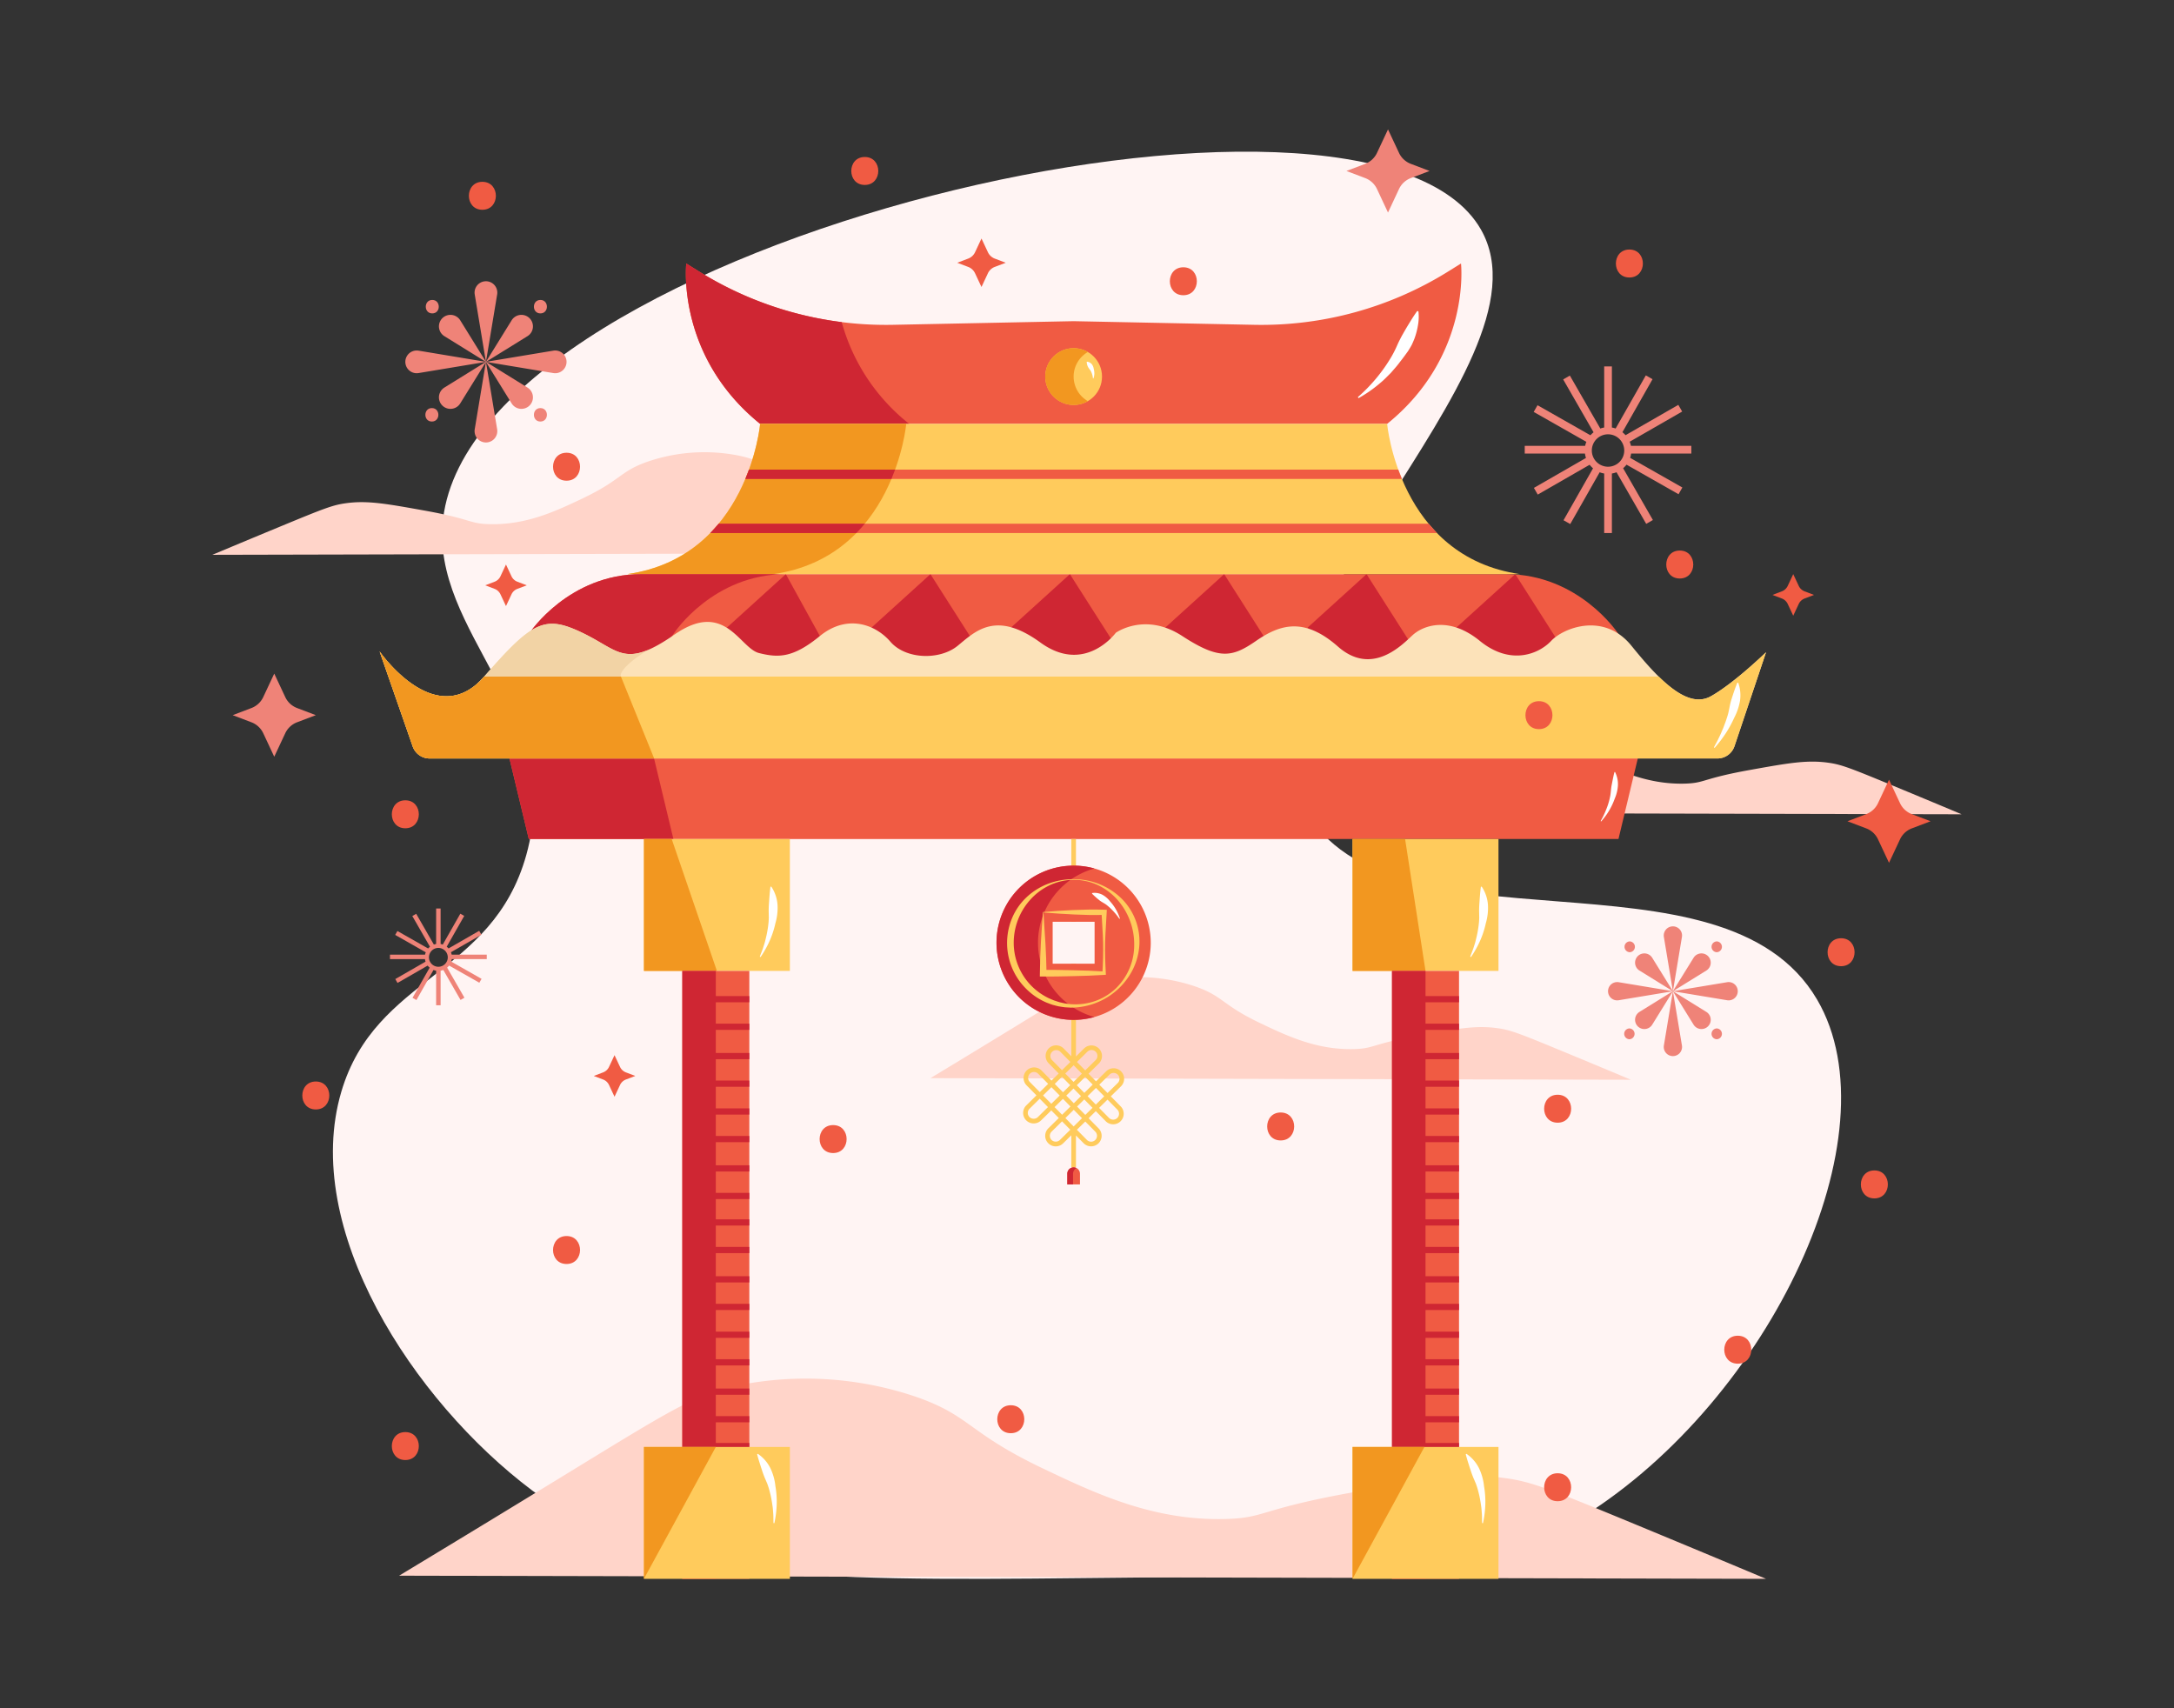 <svg id="Layer_1" data-name="Layer 1" xmlns="http://www.w3.org/2000/svg" viewBox="0 0 700 550"><rect x="0" y="0" width="700" height="550" fill="#333333" stroke="none"/><title>Artboard 1 copy 3</title><path d="M171.349,479.878c-38.479-28.919-74.446-84.4-61.444-128.386,11.037-37.336,48.612-37.075,59.551-76.206,12.751-45.613-31.174-71.466-26.779-108.277,10.709-89.695,297.806-156.653,334.146-93.143C502.555,118.838,388.204,204.14,419.774,260.149c28.18,49.997,134.847,9.622,165.325,61.707,25.402,43.407-15.171,128.709-75.359,166.378-32.155,20.122-75.144,18.912-159.796,19.843-93.198,1.024-140.578.37-178.595-28.199" fill="#fff4f3"/><path d="M68.374,178.635c8.79-3.688,16.218-6.774,21.826-9.094,14.498-5.999,17.013-6.956,21.306-7.535,6.804-.918,12.851.167,24.944,2.338,15.664,2.812,14.45,4.237,21.047,4.417,11.984.327,21.544-4.223,30.141-8.315,12.655-6.023,11.915-8.758,21.306-11.952a56.585,56.585,0,0,1,28.842-1.819c7.297,1.509,10.98,3.924,29.621,15.33,5.756,3.522,14.925,9.117,26.503,16.11Z" fill="#ffd4c9"/><path d="M631.626,262.174c-8.79-3.688-16.218-6.774-21.826-9.094-14.498-5.999-17.013-6.956-21.306-7.535-6.804-.918-12.851.167-24.944,2.338-15.664,2.812-14.45,4.237-21.047,4.417-11.984.327-21.544-4.223-30.141-8.315-12.655-6.023-11.915-8.758-21.306-11.952a56.585,56.585,0,0,0-28.842-1.819c-7.297,1.509-10.98,3.924-29.621,15.33-5.756,3.522-14.925,9.117-26.503,16.11Z" fill="#ffd4c9"/><path d="M525.128,347.644c-8.79-3.688-16.218-6.774-21.826-9.094-14.498-5.999-17.013-6.956-21.306-7.535-6.804-.918-12.851.167-24.944,2.339-15.664,2.812-14.45,4.237-21.047,4.417-11.984.327-21.544-4.223-30.141-8.315-12.655-6.023-11.915-8.758-21.306-11.952a56.585,56.585,0,0,0-28.842-1.819c-7.297,1.509-10.98,3.924-29.621,15.33-5.756,3.522-14.925,9.117-26.503,16.11Z" fill="#ffd4c9"/><path d="M568.641,508.336c-17.154-7.197-31.649-13.219-42.594-17.748-28.293-11.707-33.201-13.574-41.58-14.705-13.279-1.792-25.079.326-48.679,4.564-30.568,5.488-28.199,8.269-41.072,8.62-23.386.638-42.044-8.242-58.82-16.226-24.697-11.754-23.252-17.091-41.58-23.325a110.426,110.426,0,0,0-56.285-3.55c-14.239,2.944-21.427,7.657-57.806,29.917-11.234,6.874-29.127,17.792-51.721,31.438Z" fill="#ffd4c9"/><path d="M345.697,184.856h139.231c23.321,0,35.852,18.796,35.852,18.796s11.138,13.923,6.613,40.377l-6.265,26.106H170.266L164.001,244.029c-4.525-26.454,6.613-40.377,6.613-40.377s12.531-18.796,35.852-18.796Z" fill="#f05b43"/><path d="M233.997,202.111l19.029-17.255,10.96,19.927-9.659,13.053s-6.331,10.56-10.331,0S233.997,202.111,233.997,202.111Z" fill="#cf2633"/><path d="M280.557,202.111l19.029-17.255,13.65,21.408-12.349,11.572s-6.331,10.56-10.331,0S280.557,202.111,280.557,202.111Z" fill="#cf2633"/><path d="M325.461,202.111l19.029-17.255,13.65,21.408-12.349,11.572s-6.331,10.56-10.331,0S325.461,202.111,325.461,202.111Z" fill="#cf2633"/><path d="M375.141,202.111l19.029-17.255,13.65,21.408-12.349,11.572s-6.331,10.56-10.331,0S375.141,202.111,375.141,202.111Z" fill="#cf2633"/><path d="M420.981,202.111l19.029-17.255,13.65,21.408-12.349,11.572s-6.331,10.56-10.331,0S420.981,202.111,420.981,202.111Z" fill="#cf2633"/><path d="M468.863,202.111l19.029-17.255,13.65,21.408-12.349,11.572s-6.331,10.56-10.331,0S468.863,202.111,468.863,202.111Z" fill="#cf2633"/><path d="M345.697,103.406l58.151,1.175A113.804,113.804,0,0,0,466.248,87.44l4.177-2.598S473.79,114.545,446.64,136.473H244.755c-27.15-21.929-23.785-51.632-23.785-51.632l4.177,2.598a113.804,113.804,0,0,0,62.4,17.141Z" fill="#f05b43"/><path d="M271.023,103.71a113.803,113.803,0,0,1-45.876-16.27l-4.177-2.598S217.605,114.544,244.755,136.473h48A63.028,63.028,0,0,1,271.023,103.71Z" fill="#cf2633"/><circle cx="345.697" cy="121.245" r="9.137" fill="#ffcb5c"/><path d="M345.697,121.245a9.126,9.126,0,0,1,4.569-7.905,9.137,9.137,0,1,0,0,15.809A9.126,9.126,0,0,1,345.697,121.245Z" fill="#f29720"/><path d="M345.697,136.473H446.64s3.829,42.814,42.814,48.383h-287.512c38.985-5.569,42.814-48.383,42.814-48.383Z" fill="#ffcb5c"/><path d="M291.795,136.473h-47.04s-3.829,42.814-42.813,48.383h47.04C287.966,179.287,291.795,136.473,291.795,136.473Z" fill="#f29720"/><polygon points="450.226 151.204 241.166 151.204 241.136 151.294 239.996 154.204 451.396 154.204 450.226 151.204" fill="#f05b43"/><polygon points="459.986 168.614 231.406 168.614 228.716 171.604 228.706 171.614 462.686 171.614 459.986 168.614" fill="#f05b43"/><path d="M288.209,151.204h-47.04c-.346.95-.725,1.923-1.138,2.912l-.034.088h47.038C287.462,153.185,287.853,152.182,288.209,151.204Z" fill="#cf2633"/><path d="M278.449,168.614h-47.04q-1.264,1.526-2.688,2.985l-.005.005-.01.01h47.04Q277.18,170.152,278.449,168.614Z" fill="#cf2633"/><path d="M217.174,203.652s12.531-18.796,35.852-18.796h-46.56c-23.321,0-35.852,18.796-35.852,18.796s-11.138,13.923-6.613,40.377l6.265,26.106h46.56L210.561,244.029C206.036,217.575,217.174,203.652,217.174,203.652Z" fill="#cf2633"/><path d="M122.232,209.744s18.013,26.106,33.676,8.093,19.579-19.84,31.588-14.097,13.575,11.748,29.761.522,20.885,4.438,27.15,6.004,10.964,1.566,19.579-5.482,17.752-3.916,22.712,1.827,15.925,6.004,21.668,1.305,12.27-11.487,26.628-1.044,24.278-3.133,24.278-3.133,9.398-6.788,21.407,1.044,16.186,6.788,23.756,1.566,15.402-7.832,26.367,1.827,20.624-.522,24.017-3.655,11.748-6.265,21.668,1.827,19.057,4.177,22.973,0,16.969-9.398,25.845,1.566,18.013,20.508,25.584,16.258,17.752-14.17,17.752-14.17l-10.158,30.244a5.801,5.801,0,0,1-5.499,3.954H138.362a5.801,5.801,0,0,1-5.478-3.892Z" fill="#fce2b9"/><path d="M534.098,217.837H155.908c-15.663,18.013-33.676-8.093-33.676-8.093l10.652,30.567a5.801,5.801,0,0,0,5.478,3.892H552.983a5.801,5.801,0,0,0,5.499-3.954l10.158-30.244s-10.181,9.92-17.752,14.17c-5.078,2.851-10.861-.505-16.798-6.333Z" fill="#ffcb5c"/><rect x="207.337" y="270.135" width="46.99" height="42.465" fill="#ffcb5c"/><polygon points="207.337 270.135 207.337 312.601 230.832 312.601 216.277 270.135 207.337 270.135" fill="#f29720"/><rect x="435.502" y="270.135" width="46.99" height="42.465" fill="#ffcb5c"/><polygon points="435.501 270.135 435.501 312.601 458.997 312.601 452.421 270.135 435.501 270.135" fill="#f29720"/><rect x="219.693" y="312.601" width="21.581" height="195.736" fill="#f05b43"/><rect x="219.693" y="312.601" width="10.79" height="195.736" fill="#cf2633"/><rect x="448.206" y="312.601" width="21.581" height="195.736" fill="#f05b43"/><rect x="448.206" y="312.601" width="10.79" height="195.736" fill="#cf2633"/><path d="M161.076,226.974l38.855-9.137s-1.43-2.243,8.713-8.575c-8.716,3.666-11.705-1.006-21.148-5.522-12.009-5.743-15.925-3.916-31.588,14.097a24.193,24.193,0,0,1-2.268,2.293Z" fill="#f2d3a5"/><path d="M216.303,204.913a9.384,9.384,0,0,0,1.984-1.329c-.341.219-.679.433-1.031.677-.336.233-.656.448-.98.666Z" fill="#f2d3a5"/><path d="M138.364,244.203h72.099c.078-.055.119-.113.098-.174l-10.629-26.193H155.908c-15.664,18.013-33.677-8.093-33.677-8.093l10.652,30.567a5.801,5.801,0,0,0,5.478,3.892Z" fill="#f29720"/><rect x="221.557" y="320.704" width="19.718" height="2" fill="#cf2633"/><rect x="221.557" y="329.584" width="19.718" height="2" fill="#cf2633"/><rect x="221.557" y="339.024" width="19.718" height="2" fill="#cf2633"/><rect x="221.557" y="347.904" width="19.718" height="2" fill="#cf2633"/><rect x="221.557" y="356.864" width="19.718" height="2" fill="#cf2633"/><rect x="221.557" y="365.744" width="19.718" height="2" fill="#cf2633"/><rect x="221.557" y="375.185" width="19.718" height="2" fill="#cf2633"/><rect x="221.557" y="384.064" width="19.718" height="2" fill="#cf2633"/><rect x="221.557" y="392.584" width="19.718" height="2" fill="#cf2633"/><rect x="221.557" y="401.465" width="19.718" height="2" fill="#cf2633"/><rect x="221.557" y="410.904" width="19.718" height="2" fill="#cf2633"/><rect x="221.557" y="419.784" width="19.718" height="2" fill="#cf2633"/><rect x="221.557" y="428.744" width="19.718" height="2" fill="#cf2633"/><rect x="221.557" y="437.624" width="19.718" height="2" fill="#cf2633"/><rect x="221.557" y="447.064" width="19.718" height="2" fill="#cf2633"/><rect x="221.557" y="455.944" width="19.718" height="2" fill="#cf2633"/><rect x="221.557" y="464.584" width="19.718" height="2" fill="#cf2633"/><rect x="221.557" y="473.465" width="19.718" height="2" fill="#cf2633"/><rect x="221.557" y="482.904" width="19.718" height="2" fill="#cf2633"/><rect x="221.557" y="491.784" width="19.718" height="2" fill="#cf2633"/><rect x="221.557" y="500.744" width="19.718" height="2" fill="#cf2633"/><rect x="450.069" y="320.704" width="19.718" height="2" fill="#cf2633"/><rect x="450.069" y="329.584" width="19.718" height="2" fill="#cf2633"/><rect x="450.069" y="339.024" width="19.718" height="2" fill="#cf2633"/><rect x="450.069" y="347.904" width="19.718" height="2" fill="#cf2633"/><rect x="450.069" y="356.864" width="19.718" height="2" fill="#cf2633"/><rect x="450.069" y="365.744" width="19.718" height="2" fill="#cf2633"/><rect x="450.069" y="375.185" width="19.718" height="2" fill="#cf2633"/><rect x="450.069" y="384.064" width="19.718" height="2" fill="#cf2633"/><rect x="450.069" y="392.584" width="19.718" height="2" fill="#cf2633"/><rect x="450.069" y="401.465" width="19.718" height="2" fill="#cf2633"/><rect x="450.069" y="410.904" width="19.718" height="2" fill="#cf2633"/><rect x="450.069" y="419.784" width="19.718" height="2" fill="#cf2633"/><rect x="450.069" y="428.744" width="19.718" height="2" fill="#cf2633"/><rect x="450.069" y="437.624" width="19.718" height="2" fill="#cf2633"/><rect x="450.069" y="447.064" width="19.718" height="2" fill="#cf2633"/><rect x="450.069" y="455.944" width="19.718" height="2" fill="#cf2633"/><rect x="450.069" y="464.584" width="19.718" height="2" fill="#cf2633"/><rect x="450.069" y="473.465" width="19.718" height="2" fill="#cf2633"/><rect x="450.069" y="482.904" width="19.718" height="2" fill="#cf2633"/><rect x="450.069" y="491.784" width="19.718" height="2" fill="#cf2633"/><rect x="450.069" y="500.744" width="19.718" height="2" fill="#cf2633"/><path d="M357.666,352.984l3.28-3.23a3.394,3.394,0,1,0-4.77-4.83l-3.27,3.23-2.42-2.46,3.36-3.31a3.398,3.398,0,0,0-4.77-4.84l-2.63,2.6v-29.86h-1.5V340.084l-2.46-2.5a3.39,3.39,0,0,0-5.81,2.38,3.351,3.351,0,0,0,.98,2.38l3.23,3.28-2.32,2.29-3.18-3.23a3.394,3.394,0,1,0-4.83,4.77l3.17,3.22-3.28,3.23a3.394,3.394,0,1,0,4.77,4.83l3.28-3.22,2.42,2.45-3.36,3.31a3.395,3.395,0,0,0-.04,4.8,3.38,3.38,0,0,0,4.8.04l2.63-2.59v10.34h1.5v-10.28l2.46,2.49a3.405,3.405,0,0,0,4.8.04,3.404,3.404,0,0,0,.04-4.8l-3.23-3.28,2.32-2.28,3.17,3.22a3.394,3.394,0,1,0,4.84-4.76Zm-.43-6.99a1.895,1.895,0,0,1,2.66,2.7l-3.28,3.22-2.66-2.69Zm-5.4,3.21-2.7,2.66-2.42-2.46,2.7-2.66Zm-3.77,3.71-2.32,2.29-2.42-2.46,2.32-2.28Zm2.06-14.3a1.895,1.895,0,1,1,2.66,2.7l-3.36,3.31-2.66-2.7Zm-4.42,4.37,2.65,2.7-2.69,2.65-2.66-2.69Zm-6.98-1.69a1.892,1.892,0,0,1,2.69-2.66l3.23,3.28-2.7,2.66Zm3.21,5.4,2.66,2.7-2.32,2.28-2.66-2.7Zm-10.32,1.7a1.892,1.892,0,1,1,2.7-2.65l3.18,3.22-2.7,2.66Zm2.55,11.28a1.942,1.942,0,0,1-2.68-.02,1.886,1.886,0,0,1,.02-2.68l3.27-3.23,2.66,2.7Zm1.68-6.98,2.7-2.66,2.66,2.69-2.7,2.66Zm3.71,3.76,2.7-2.66,2.42,2.46-2.69,2.66Zm1.71,10.59a1.942,1.942,0,0,1-2.68-.02,1.904,1.904,0,0,1,.02-2.68l3.36-3.31,2.66,2.7Zm4.43-4.36-2.66-2.7,2.7-2.66,2.66,2.7Zm6.98,1.68a1.895,1.895,0,0,1-2.7,2.66l-3.23-3.28,2.7-2.65Zm-3.22-5.4-2.65-2.69,2.31-2.29,2.66,2.7Zm.73-6.03,2.7-2.66,2.66,2.7-2.7,2.66Zm9.57,7.01a1.904,1.904,0,0,1-2.68-.02l-3.18-3.22,2.7-2.66,3.18,3.22A1.904,1.904,0,0,1,359.756,359.944Zm-13.31-89.81h-1.5v26.65h1.5Z" fill="#ffcb5c"/><path d="M345.698,375.861h0A2.039,2.039,0,0,1,347.737,377.9V381.342a0,0,0,0,1,0,0h-4.079a0,0,0,0,1,0,0V377.9a2.039,2.039,0,0,1,2.039-2.039Z" fill="#f05b43"/><path d="M346.624,376.093a2.016,2.016,0,0,0-.926-.232A2.039,2.039,0,0,0,343.658,377.9V381.342H345.511V377.9A2.032,2.032,0,0,1,346.624,376.093Z" fill="#cf2633"/><path d="M352.376,279.624a20.024,20.024,0,0,0-2.44-.55l-.75-.12c-.1-.01-.2-.03-.31-.04-.37-.05-.75-.09-1.13-.12-.16-.02-.32-.03-.48-.04-.23-.01-.45-.03-.68-.03a.329.329,0,0,0-.14,0c-.25-.02-.5-.02-.75-.02s-.5,0-.75.02a24.821,24.821,0,0,0,0,49.62c.25.02.5.02.75.02s.5,0,.75-.02c.14,0,.27,0,.41-.01a22.197,22.197,0,0,0,2.33-.22q.375-.045.75-.12c.28-.04.55-.1.82-.15.55-.12,1.09-.25,1.62-.4a24.824,24.824,0,0,0,0-47.82Zm-13.43,30.66v-13.5h13.5v13.5Z" fill="#f05b43"/><path d="M334.227,303.535a24.833,24.833,0,0,1,18.149-23.912,24.829,24.829,0,1,0,0,47.824A24.838,24.838,0,0,1,334.227,303.535Z" fill="#cf2633"/><path d="M346.441,283.284q-.745-.025-1.485.015l-.046-.006a18.337,18.337,0,0,0-7.385,1.953,19.503,19.503,0,0,0-5.976,4.645,20.715,20.715,0,0,0-5.141,13.638,19.776,19.776,0,0,0,5.3,13.483,20.285,20.285,0,0,0,6.002,4.386c.577.237,1.144.511,1.733.723.596.188,1.186.414,1.793.576.613.131,1.226.295,1.845.403l.934.117.469.06.235.03.117.015c.018.002-.019.006-.022.021l.177-.015a19.729,19.729,0,0,0,7.679-1.043,18.745,18.745,0,0,0,6.655-4.087,19.401,19.401,0,0,0,5.874-13.948,21.622,21.622,0,0,0-5.049-14.141,19.814,19.814,0,0,0-6.079-4.854A18.162,18.162,0,0,0,346.441,283.284Zm.011-.2a21.933,21.933,0,0,1,14.616,6.169,19.445,19.445,0,0,1,5.793,15.057,20.61,20.61,0,0,1-2.154,7.927,22.352,22.352,0,0,1-19.804,12.183l.176-.015a1.594,1.594,0,0,1-.267.019l-.125-.007-.251-.014-.503-.029-1.01-.059c-.668-.069-1.327-.198-1.994-.296-.66-.129-1.305-.325-1.961-.487-.644-.198-1.267-.464-1.902-.695a20.615,20.615,0,0,1-6.705-4.528,20.756,20.756,0,0,1-4.459-22.77,19.634,19.634,0,0,1,4.618-6.641,21.28,21.28,0,0,1,6.729-4.27,22.924,22.924,0,0,1,7.734-1.555l-.046-.006Q345.698,283.043,346.452,283.085Z" fill="#ffcb5c"/><path d="M335.967,293.795l.657,10.036c.192,3.228.292,6.359.339,9.504l-1.067-1.067c1.634.001,3.268-.013,4.903.024l4.902.102c3.268.045,6.537.199,9.805.393l-.547.547c.068-1.634.18-3.268.208-4.902.043-1.634.044-3.268.015-4.902-.073-3.268-.365-6.537-.508-9.805l.832.832c-3.168.119-6.292.028-9.508-.116-1.607-.073-3.232-.164-4.9-.276Zm-.142-.141c1.505-.137,3.076-.256,4.674-.369,1.601-.112,3.244-.203,4.905-.276,3.321-.144,6.733-.235,10.102-.116l.868.031-.035.802c-.143,3.268-.435,6.537-.508,9.805-.028,1.634-.028,3.268.015,4.902.028,1.634.14,3.268.208,4.902l.021.514-.569.034c-3.268.194-6.537.348-9.805.393l-4.902.102c-1.634.037-3.268.024-4.903.024l-1.081 0.0.015-1.067c.047-3.392.147-6.797.339-10.106l.309-4.885Z" fill="#ffcb5c"/><path d="M351.662,287.528a5.477,5.477,0,0,1,3.295.552,7.935,7.935,0,0,1,2.478,2.145,14.177,14.177,0,0,1,1.897,2.614,16.313,16.313,0,0,1,1.275,2.902l-.18.087a20.853,20.853,0,0,0-1.904-2.402,18.128,18.128,0,0,0-2.18-2.032c-.774-.62-1.702-.98-2.432-1.61a25.459,25.459,0,0,1-2.299-2.062Z" fill="#fff"/><path d="M456.712,100.228a15.329,15.329,0,0,1-.156,4.557,23.482,23.482,0,0,1-1.159,4.339c-.283.69-.568,1.382-.905,2.048-.358.656-.748,1.294-1.152,1.921-.875,1.218-1.757,2.419-2.683,3.584-.875,1.198-1.89,2.291-2.849,3.412-1.066,1.036-2.059,2.125-3.204,3.062a42.988,42.988,0,0,1-7.169,5.038l-.227-.33A52.767,52.767,0,0,0,448.008,114.88a35.539,35.539,0,0,0,1.882-3.733c.278-.638.571-1.265.896-1.875.303-.621.635-1.228.981-1.83.686-1.209,1.391-2.416,2.147-3.626.739-1.218,1.512-2.438,2.407-3.675Z" fill="#fff"/><path d="M520.025,248.552a8.725,8.725,0,0,1,.927,4.314,12.636,12.636,0,0,1-1.019,4.252,22.043,22.043,0,0,1-4.381,7.357l-.162-.118a28.587,28.587,0,0,0,1.8-3.765,22.23,22.23,0,0,0,1.202-3.917c.307-1.33.282-2.694.565-4.004.263-1.326.505-2.651.871-4.086Z" fill="#fff"/><path d="M559.676,219.803a11.91,11.91,0,0,1,.577,5.884,18.731,18.731,0,0,1-1.904,5.508,36.04,36.04,0,0,1-2.78,5.059,41.546,41.546,0,0,1-3.479,4.532l-.226-.162c.43-.843.893-1.657,1.314-2.491.392-.851.832-1.67,1.166-2.54l.548-1.276.481-1.299c.35-.851.602-1.739.891-2.605.53-1.761.688-3.59,1.265-5.301.552-1.733,1.109-3.454,1.868-5.295Z" fill="#fff"/><path d="M477.083,285.446a12.115,12.115,0,0,1,2.011,5.787,17.577,17.577,0,0,1-.681,6.033,29.009,29.009,0,0,1-1.875,5.712,32.719,32.719,0,0,1-2.91,5.171l-.243-.135c.334-.923.724-1.808,1.03-2.725.287-.925.611-1.827.81-2.769a35.521,35.521,0,0,0,.99-5.602c.032-.471.066-.941.08-1.41l-.025-1.41c-.034-.936-.008-1.861.043-2.793.136-1.872.244-3.739.505-5.778Z" fill="#fff"/><path d="M248.338,285.446a12.112,12.112,0,0,1,2.011,5.787,17.571,17.571,0,0,1-.681,6.033,29.025,29.025,0,0,1-1.875,5.712,32.739,32.739,0,0,1-2.91,5.171l-.243-.135c.334-.923.724-1.808,1.03-2.725.287-.925.611-1.827.809-2.769a35.548,35.548,0,0,0,.99-5.602c.032-.471.065-.941.08-1.41l-.025-1.41c-.034-.936-.009-1.861.043-2.793.136-1.872.244-3.739.505-5.778Z" fill="#fff"/><path d="M350,116.452a2.393,2.393,0,0,1,1.519.768,3.145,3.145,0,0,1,.642,1.495,6.1,6.1,0,0,1,.208,1.604,4.856,4.856,0,0,1-.305,1.54l-.148-.023a5.701,5.701,0,0,0-.29-1.416,5.138,5.138,0,0,0-.573-1.248,7.384,7.384,0,0,1-.771-1.107,4.959,4.959,0,0,1-.381-1.503Z" fill="#fff"/><rect x="207.337" y="465.871" width="46.99" height="42.465" transform="translate(461.664 974.207) rotate(180)" fill="#ffcb5c"/><path d="M244.004,468.076a12.113,12.113,0,0,1,4.038,4.608,17.575,17.575,0,0,1,1.635,5.847,29.028,29.028,0,0,1,.407,5.998,32.736,32.736,0,0,1-.755,5.886l-.276-.034c-.038-.98-.008-1.948-.069-2.912-.082-.965-.12-1.923-.29-2.87a35.515,35.515,0,0,0-1.187-5.564c-.147-.449-.292-.896-.456-1.337l-.552-1.297c-.383-.855-.707-1.722-1.009-2.605-.577-1.786-1.178-3.557-1.703-5.545Z" fill="#fff"/><polygon points="230.484 465.871 207.337 508.336 207.337 465.871 230.484 465.871" fill="#f29720"/><rect x="435.502" y="465.871" width="46.99" height="42.465" transform="translate(917.993 974.207) rotate(180)" fill="#ffcb5c"/><path d="M472.169,468.076a12.113,12.113,0,0,1,4.038,4.608,17.569,17.569,0,0,1,1.635,5.847,29.044,29.044,0,0,1,.408,5.998,32.757,32.757,0,0,1-.755,5.886l-.276-.034c-.038-.98-.008-1.948-.069-2.912-.082-.965-.12-1.923-.29-2.87a35.542,35.542,0,0,0-1.187-5.564c-.147-.449-.293-.896-.456-1.337l-.552-1.297c-.383-.855-.707-1.722-1.009-2.605-.577-1.786-1.178-3.557-1.703-5.545Z" fill="#fff"/><polygon points="458.649 465.871 435.501 508.336 435.501 465.871 458.649 465.871" fill="#f29720"/><path d="M559.5,318.658a2.944,2.944,0,0,0-3.386-2.422l-17.427,2.893,10.733-6.648a3.029,3.029,0,0,0,.965-.965,2.983,2.983,0,1,0-5.073-3.142l-6.648,10.733,2.893-17.427a3.013,3.013,0,0,0,0-.964,2.944,2.944,0,1,0-5.809.964l2.893,17.427-6.648-10.733a3.029,3.029,0,0,0-.965-.965,2.983,2.983,0,0,0-3.142,5.073l10.733,6.648-17.427-2.893a3.015,3.015,0,0,0-.964,0,2.944,2.944,0,0,0,.964,5.809l17.427-2.893-10.733,6.648a3.03,3.03,0,0,0-.965.965,2.983,2.983,0,1,0,5.073,3.142l6.648-10.733-2.893,17.427a3.013,3.013,0,0,0,0,.964,2.944,2.944,0,0,0,5.809-.964l-2.893-17.427,6.648,10.733a3.031,3.031,0,0,0,.965.965,2.983,2.983,0,0,0,3.142-5.073L538.686,319.152l17.427,2.893a3.015,3.015,0,0,0,.964,0A2.944,2.944,0,0,0,559.5,318.658Z" fill="#ef8378"/><path d="M524.747,306.583a1.744,1.744,0,0,0,0-3.485A1.744,1.744,0,0,0,524.747,306.583Z" fill="#ef8378"/><path d="M552.768,306.583a1.744,1.744,0,0,0,0-3.485A1.744,1.744,0,0,0,552.768,306.583Z" fill="#ef8378"/><path d="M552.768,331.118a1.744,1.744,0,0,0,0,3.485A1.744,1.744,0,0,0,552.768,331.118Z" fill="#ef8378"/><path d="M524.643,331.118a1.744,1.744,0,0,0,0,3.485A1.744,1.744,0,0,0,524.643,331.118Z" fill="#ef8378"/><path d="M182.37,115.909a3.658,3.658,0,0,0-4.208-3.01L156.508,116.494l13.337-8.261a3.763,3.763,0,0,0,1.2-1.199,3.707,3.707,0,1,0-6.303-3.904l-8.261,13.337,3.595-21.655a3.744,3.744,0,0,0,0-1.198,3.658,3.658,0,1,0-7.218,1.198l3.595,21.655-8.261-13.337a3.764,3.764,0,0,0-1.2-1.2,3.707,3.707,0,0,0-3.904,6.303l13.337,8.261-21.655-3.595a3.746,3.746,0,0,0-1.198,0,3.658,3.658,0,0,0,1.198,7.218l21.655-3.595-13.337,8.261a3.765,3.765,0,0,0-1.2,1.199,3.707,3.707,0,1,0,6.303,3.904l8.261-13.337-3.595,21.655a3.743,3.743,0,0,0,0,1.198,3.658,3.658,0,0,0,7.218-1.198l-3.595-21.655,8.261,13.337a3.766,3.766,0,0,0,1.2,1.2,3.707,3.707,0,0,0,3.904-6.303l-13.337-8.261,21.655,3.595a3.747,3.747,0,0,0,1.198,0A3.658,3.658,0,0,0,182.37,115.909Z" fill="#ef8378"/><path d="M139.187,100.904c2.787,0,2.791-4.331,0-4.331C136.401,96.573,136.396,100.904,139.187,100.904Z" fill="#ef8378"/><path d="M174.005,100.904c2.787,0,2.791-4.331,0-4.331C171.219,96.573,171.214,100.904,174.005,100.904Z" fill="#ef8378"/><path d="M174.005,131.391c-2.787,0-2.791,4.331,0,4.331C176.792,135.721,176.796,131.391,174.005,131.391Z" fill="#ef8378"/><path d="M139.057,131.391c-2.787,0-2.791,4.331,0,4.331C141.844,135.721,141.849,131.391,139.057,131.391Z" fill="#ef8378"/><path d="M156.731,308.804v-1.443h-11.297a4.327,4.327,0,0,0-.238-.773l9.821-5.645-.719-1.252-9.872,5.675a4.372,4.372,0,0,0-.587-.556l5.636-9.918-1.256-.713-5.647,9.938a4.288,4.288,0,0,0-.701-.185V292.5h-1.443v11.43a4.285,4.285,0,0,0-.723.191l-5.696-9.908-1.252.719,5.686,9.89a4.386,4.386,0,0,0-.584.559l-9.9-5.625-.713,1.256,9.85,5.596a4.324,4.324,0,0,0-.232.752H125.567v1.443h11.266a4.317,4.317,0,0,0,.19.818l-9.742,5.601.719,1.252,9.705-5.58a4.39,4.39,0,0,0,.638.663l-5.52,9.715,1.256.713,5.503-9.685a4.319,4.319,0,0,0,.846.23v11.133h1.443V312.532a4.321,4.321,0,0,0,.867-.236l5.551,9.655,1.252-.719-5.57-9.688a4.388,4.388,0,0,0,.636-.666l9.734,5.53.713-1.256-9.772-5.552a4.311,4.311,0,0,0,.183-.796Zm-12.551-.572a3.032,3.032,0,1,1-3.031-3.032A3.034,3.034,0,0,1,144.18,308.232Z" fill="#ef8378"/><path d="M544.587,146.036v-2.484H525.142a7.447,7.447,0,0,0-.41-1.33l16.903-9.717-1.237-2.155-16.992,9.767a7.527,7.527,0,0,0-1.01-.957l9.7-17.071-2.162-1.227-9.719,17.105a7.381,7.381,0,0,0-1.207-.318V117.974h-2.484v19.674a7.377,7.377,0,0,0-1.244.329l-9.805-17.054L503.321,122.161l9.787,17.022a7.549,7.549,0,0,0-1.005.963l-17.041-9.681-1.227,2.162,16.954,9.632a7.44,7.44,0,0,0-.399,1.294h-19.443v2.484h19.391a7.43,7.43,0,0,0,.327,1.408l-16.768,9.64,1.237,2.155,16.705-9.604a7.556,7.556,0,0,0,1.099,1.142l-9.502,16.722,2.162,1.227,9.472-16.669a7.435,7.435,0,0,0,1.456.395v19.162h2.484V152.453a7.437,7.437,0,0,0,1.492-.407l9.554,16.619,2.155-1.237L522.624,150.753a7.554,7.554,0,0,0,1.094-1.147l16.754,9.518,1.227-2.162L524.879,147.406a7.42,7.42,0,0,0,.315-1.37Zm-21.603-.985a5.218,5.218,0,1,1-5.217-5.219A5.222,5.222,0,0,1,522.984,145.051Z" fill="#ef8378"/><path d="M454.261,52.75l6.039,2.295-6.039,2.295a6.902,6.902,0,0,0-3.798,3.523l-3.545,7.564-3.545-7.564a6.902,6.902,0,0,0-3.798-3.523l-6.039-2.295,6.039-2.295a6.902,6.902,0,0,0,3.798-3.523l3.545-7.564,3.545,7.564A6.902,6.902,0,0,0,454.261,52.75Z" fill="#ef8378"/><path d="M95.648,227.962l6.039,2.295-6.039,2.295a6.902,6.902,0,0,0-3.798,3.523l-3.545,7.564-3.545-7.564a6.902,6.902,0,0,0-3.798-3.523l-6.039-2.295,6.039-2.295A6.902,6.902,0,0,0,84.76,224.439l3.545-7.564,3.545,7.564A6.902,6.902,0,0,0,95.648,227.962Z" fill="#ef8378"/><path d="M615.582,262.121l6.039,2.295-6.039,2.295a6.902,6.902,0,0,0-3.798,3.523l-3.545,7.564-3.545-7.564a6.902,6.902,0,0,0-3.798-3.523l-6.039-2.295,6.039-2.295a6.902,6.902,0,0,0,3.798-3.523l3.545-7.564,3.545,7.564A6.902,6.902,0,0,0,615.582,262.121Z" fill="#f05b43"/><path d="M201.541,345.272l3.019,1.147-3.019,1.147a3.451,3.451,0,0,0-1.899,1.761l-1.773,3.782-1.773-3.782a3.451,3.451,0,0,0-1.899-1.761l-3.019-1.147,3.019-1.147a3.451,3.451,0,0,0,1.899-1.761l1.773-3.782,1.773,3.782A3.451,3.451,0,0,0,201.541,345.272Z" fill="#f05b43"/><path d="M581.069,190.399l3.019,1.147-3.019,1.147a3.451,3.451,0,0,0-1.899,1.761l-1.773,3.782-1.773-3.782a3.451,3.451,0,0,0-1.899-1.761l-3.019-1.147,3.019-1.147a3.451,3.451,0,0,0,1.899-1.761l1.773-3.782,1.773,3.782A3.451,3.451,0,0,0,581.069,190.399Z" fill="#f05b43"/><path d="M166.591,187.3l3.019,1.147-3.019,1.147a3.451,3.451,0,0,0-1.899,1.761l-1.773,3.782-1.773-3.782a3.451,3.451,0,0,0-1.899-1.761l-3.019-1.147,3.019-1.147a3.451,3.451,0,0,0,1.899-1.761l1.773-3.782,1.773,3.782A3.451,3.451,0,0,0,166.591,187.3Z" fill="#f05b43"/><path d="M320.307,83.259l3.521,1.338-3.521,1.338a4.025,4.025,0,0,0-2.215,2.054l-2.067,4.411-2.067-4.411a4.025,4.025,0,0,0-2.215-2.054l-3.521-1.338,3.521-1.338a4.025,4.025,0,0,0,2.215-2.054l2.067-4.411,2.067,4.411A4.025,4.025,0,0,0,320.307,83.259Z" fill="#f05b43"/><path d="M155.32,67.54c5.791,0,5.801-9,0-9-5.791,0-5.801,9,0,9Z" fill="#f05b43"/><path d="M381.022,95.054c5.791,0,5.801-9,0-9-5.791,0-5.801,9,0,9Z" fill="#f05b43"/><path d="M130.512,266.674c5.791,0,5.801-9,0-9-5.791,0-5.801,9,0,9Z" fill="#f05b43"/><path d="M182.42,154.769c5.791,0,5.801-9,0-9-5.791,0-5.801,9,0,9Z" fill="#f05b43"/><path d="M182.42,406.964c5.791,0,5.801-9,0-9-5.791,0-5.801,9,0,9Z" fill="#f05b43"/><path d="M501.542,483.34c5.791,0,5.801-9,0-9-5.791,0-5.801,9,0,9Z" fill="#f05b43"/><path d="M603.52,385.842c5.791,0,5.801-9,0-9-5.791,0-5.801,9,0,9Z" fill="#f05b43"/><path d="M130.512,470.084c5.791,0,5.801-9,0-9-5.791,0-5.801,9,0,9Z" fill="#f05b43"/><path d="M524.643,89.342c5.791,0,5.801-9,0-9-5.791,0-5.801,9,0,9Z" fill="#f05b43"/><path d="M540.863,186.257c5.791,0,5.801-9,0-9-5.791,0-5.801,9,0,9Z" fill="#f05b43"/><path d="M495.52,234.757c5.791,0,5.801-9,0-9-5.791,0-5.801,9,0,9Z" fill="#f05b43"/><path d="M412.36,367.184c5.791,0,5.801-9,0-9-5.791,0-5.801,9,0,9Z" fill="#f05b43"/><path d="M268.254,371.244c5.791,0,5.801-9,0-9-5.791,0-5.801,9,0,9Z" fill="#f05b43"/><path d="M325.461,461.444c5.791,0,5.801-9,0-9-5.791,0-5.801,9,0,9Z" fill="#f05b43"/><path d="M592.805,311.083c5.791,0,5.801-9,0-9-5.791,0-5.801,9,0,9Z" fill="#f05b43"/><path d="M501.542,361.472c5.791,0,5.801-9,0-9-5.791,0-5.801,9,0,9Z" fill="#f05b43"/><path d="M101.687,357.209c5.791,0,5.801-9,0-9-5.791,0-5.801,9,0,9Z" fill="#f05b43"/><path d="M278.449,59.545c5.791,0,5.801-9,0-9-5.791,0-5.801,9,0,9Z" fill="#f05b43"/><path d="M559.54,439.06c5.791,0,5.801-9,0-9-5.791,0-5.801,9,0,9Z" fill="#f05b43"/></svg>